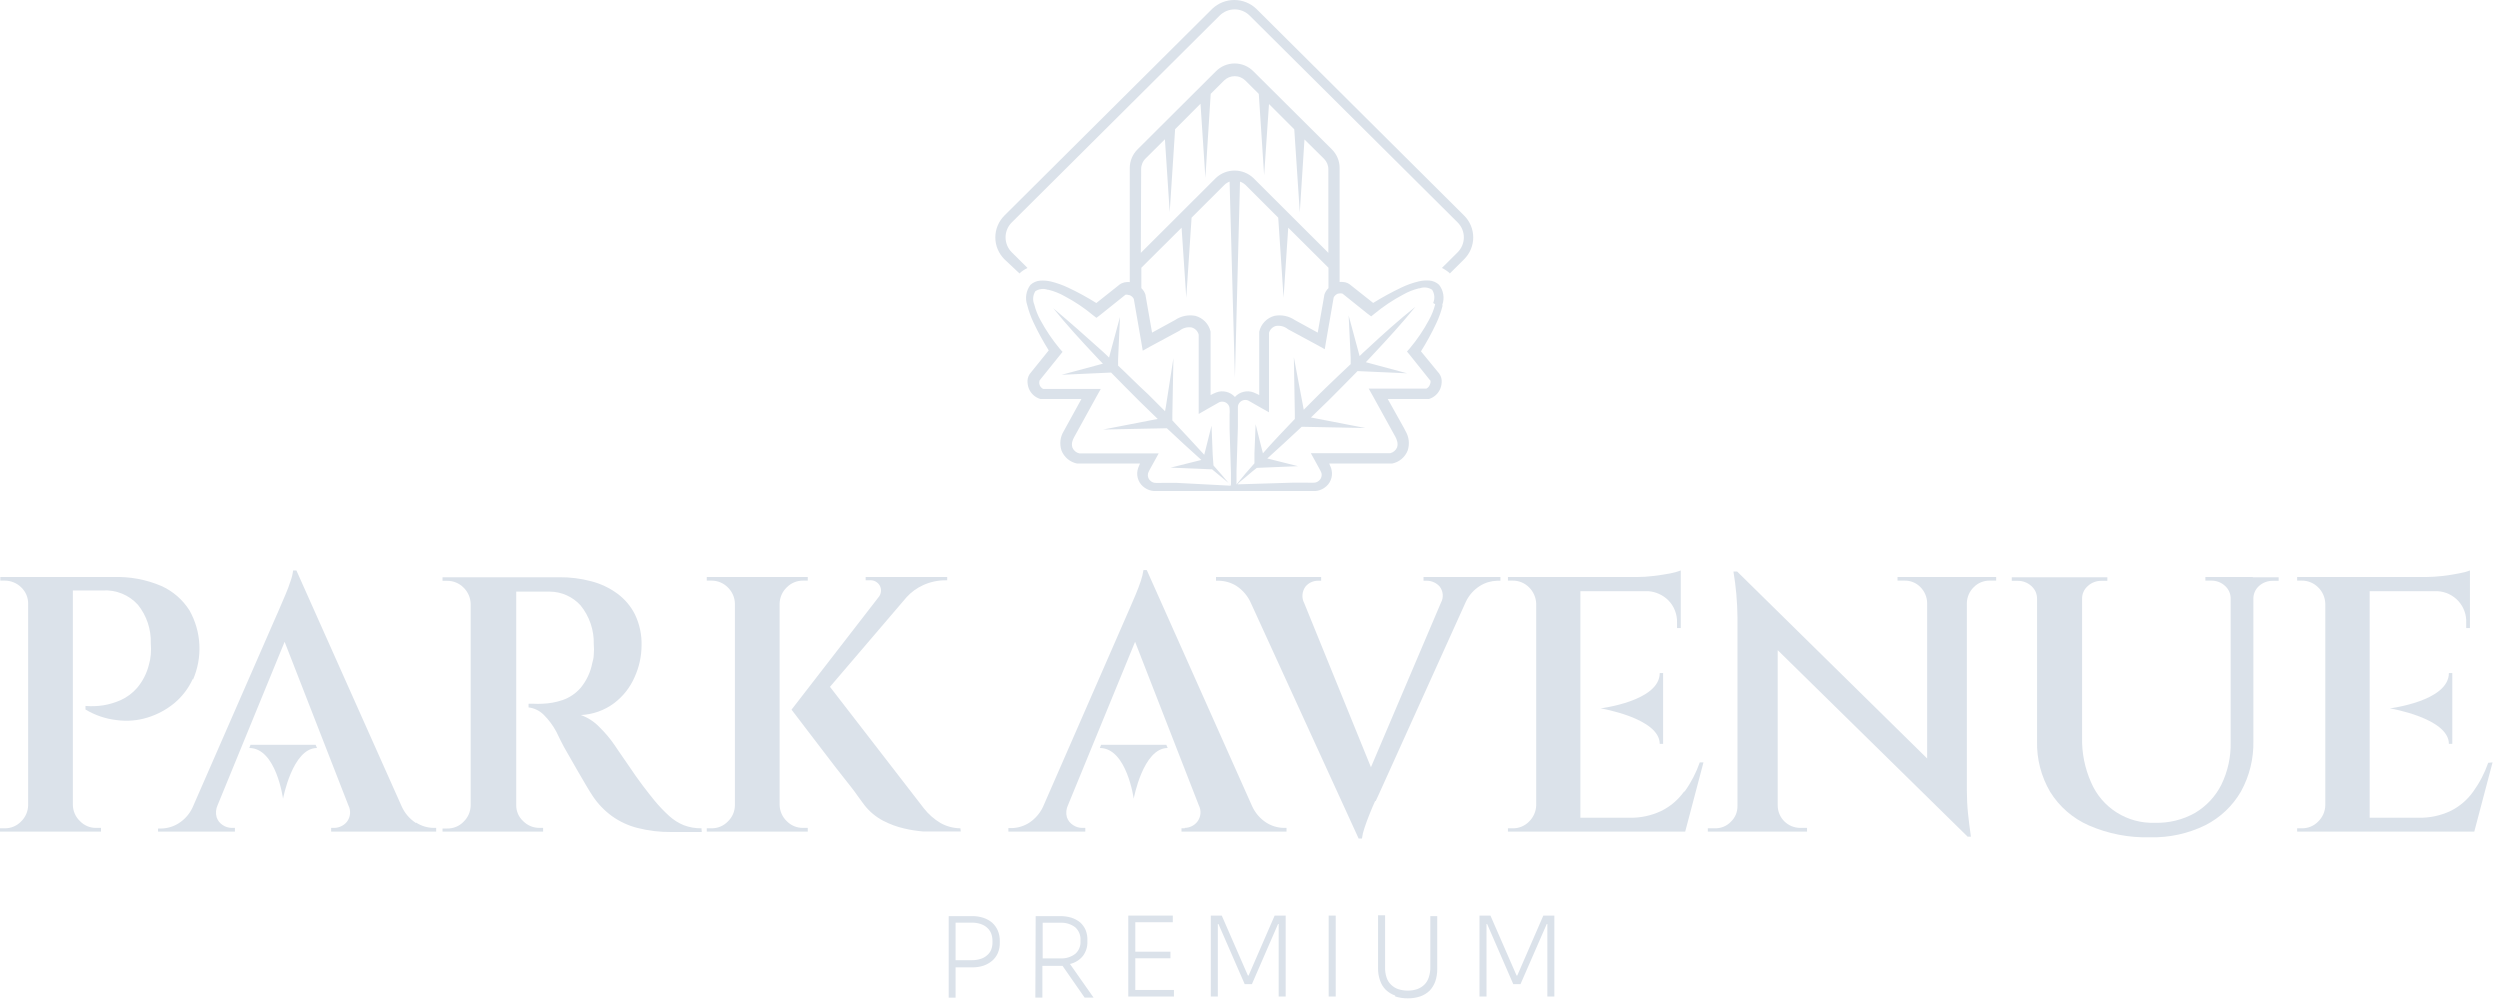 <svg width="85" height="34" viewBox="0 0 85 34" fill="none" xmlns="http://www.w3.org/2000/svg">
<g clip-path="url(#clip0_4004_5436)">
<path d="M34.671 9.304V9.286C34.751 9.216 34.839 9.157 34.935 9.11L34.401 8.579C34.333 8.512 34.28 8.433 34.244 8.346C34.208 8.258 34.189 8.165 34.189 8.07C34.189 7.976 34.208 7.882 34.244 7.795C34.28 7.708 34.333 7.629 34.401 7.562L41.467 0.531C41.534 0.464 41.614 0.411 41.702 0.374C41.79 0.338 41.885 0.319 41.98 0.319C42.171 0.32 42.354 0.396 42.489 0.531L49.559 7.562C49.626 7.629 49.679 7.708 49.716 7.795C49.752 7.882 49.771 7.976 49.771 8.07C49.771 8.165 49.752 8.258 49.716 8.346C49.679 8.433 49.626 8.512 49.559 8.579L49.025 9.11C49.12 9.157 49.209 9.216 49.288 9.286V9.304L49.779 8.816C49.878 8.718 49.956 8.602 50.009 8.475C50.062 8.347 50.09 8.21 50.09 8.072C50.09 7.934 50.062 7.797 50.009 7.669C49.956 7.542 49.878 7.426 49.779 7.328L42.713 0.298C42.511 0.107 42.244 0 41.965 0C41.687 0 41.419 0.107 41.218 0.298L34.151 7.328C34.053 7.426 33.975 7.542 33.922 7.669C33.868 7.797 33.841 7.934 33.841 8.072C33.841 8.21 33.868 8.347 33.922 8.475C33.975 8.602 34.053 8.718 34.151 8.816L34.671 9.304Z" fill="#DBE2EA"/>
<path d="M49.039 10.364C49.08 10.25 49.09 10.128 49.071 10.009C49.051 9.889 49.002 9.777 48.927 9.682C48.837 9.598 48.721 9.548 48.598 9.538C48.477 9.53 48.356 9.539 48.237 9.567C48.032 9.616 47.832 9.687 47.642 9.779C47.315 9.935 46.996 10.109 46.688 10.3L45.934 9.703C45.86 9.634 45.764 9.593 45.663 9.588C45.624 9.583 45.585 9.583 45.547 9.588V9.053V5.708C45.547 5.472 45.452 5.246 45.284 5.079L42.612 2.421C42.529 2.338 42.43 2.271 42.321 2.226C42.212 2.181 42.096 2.158 41.978 2.158C41.86 2.158 41.743 2.181 41.635 2.226C41.526 2.271 41.427 2.338 41.344 2.421L38.676 5.079C38.508 5.246 38.413 5.472 38.412 5.708V9.592C38.375 9.586 38.337 9.586 38.3 9.592C38.249 9.594 38.199 9.606 38.152 9.628C38.127 9.635 38.104 9.647 38.084 9.664C38.062 9.675 38.042 9.689 38.026 9.707L37.275 10.303C36.968 10.11 36.65 9.936 36.322 9.782C36.131 9.691 35.931 9.62 35.726 9.57C35.607 9.543 35.486 9.533 35.365 9.542C35.242 9.551 35.126 9.602 35.036 9.685C34.963 9.781 34.914 9.894 34.895 10.013C34.875 10.132 34.886 10.254 34.924 10.368C34.976 10.572 35.047 10.77 35.137 10.961C35.291 11.288 35.465 11.606 35.657 11.913L35.058 12.656C34.985 12.733 34.942 12.832 34.935 12.937C34.932 13.028 34.947 13.12 34.978 13.206C35.012 13.291 35.065 13.367 35.132 13.43C35.2 13.492 35.28 13.538 35.368 13.565H36.769L36.217 14.568L36.17 14.654C36.109 14.752 36.07 14.861 36.056 14.976C36.043 15.09 36.054 15.206 36.09 15.315C36.134 15.427 36.205 15.527 36.297 15.605C36.389 15.682 36.499 15.736 36.618 15.76H38.759L38.73 15.832C38.705 15.883 38.687 15.936 38.676 15.99C38.653 16.103 38.664 16.22 38.709 16.326C38.753 16.433 38.828 16.523 38.925 16.587C39.015 16.65 39.122 16.687 39.232 16.695H39.492H39.99H43.962H44.46H44.721C44.831 16.687 44.937 16.65 45.027 16.587C45.124 16.523 45.199 16.433 45.243 16.326C45.288 16.22 45.299 16.103 45.276 15.99C45.268 15.935 45.25 15.881 45.222 15.832L45.194 15.76H47.334C47.453 15.736 47.563 15.682 47.655 15.605C47.748 15.527 47.818 15.427 47.862 15.315C47.897 15.206 47.909 15.09 47.896 14.976C47.883 14.862 47.845 14.752 47.786 14.654L47.739 14.56L47.183 13.565H48.588C48.675 13.538 48.755 13.491 48.822 13.429C48.888 13.367 48.94 13.291 48.974 13.206C49.007 13.12 49.022 13.028 49.017 12.937C49.013 12.857 48.987 12.78 48.941 12.714C48.932 12.694 48.919 12.677 48.902 12.664L48.313 11.945C48.506 11.638 48.679 11.32 48.833 10.993C48.923 10.803 48.995 10.604 49.046 10.4M38.799 5.751C38.798 5.685 38.811 5.619 38.837 5.557C38.862 5.495 38.899 5.439 38.947 5.392L39.607 4.735L39.77 7.21L39.954 4.393L40.817 3.527L40.983 6.042L41.164 3.19L41.619 2.737C41.715 2.643 41.845 2.59 41.98 2.59C42.047 2.59 42.113 2.602 42.175 2.628C42.237 2.653 42.293 2.69 42.341 2.737L42.799 3.193L42.98 5.956L43.146 3.538L44.005 4.397L44.193 7.217L44.352 4.742L45.017 5.399C45.064 5.446 45.101 5.503 45.127 5.564C45.152 5.626 45.165 5.692 45.164 5.758V8.597L42.612 6.05C42.44 5.889 42.212 5.799 41.976 5.799C41.74 5.799 41.513 5.889 41.341 6.05L38.788 8.597L38.799 5.751ZM39.64 13.824L39.611 13.982L39.037 13.407C38.676 13.077 38.358 12.75 38.015 12.43V12.214L38.08 10.777L37.758 11.967L37.708 12.157C37.621 12.071 37.538 11.992 37.452 11.916C36.917 11.431 36.368 10.95 35.809 10.479C36.267 11.047 36.755 11.579 37.253 12.107C37.333 12.193 37.412 12.279 37.499 12.365L36.094 12.743L37.777 12.667C38.105 13.005 38.434 13.332 38.763 13.662L39.362 14.244L37.506 14.604L39.672 14.56C40.055 14.92 40.445 15.279 40.846 15.638L39.799 15.9L41.117 15.954H41.207C41.384 16.105 41.568 16.256 41.745 16.4L41.861 16.515L40.012 16.418H39.513C39.435 16.422 39.357 16.422 39.279 16.418C39.223 16.415 39.169 16.394 39.127 16.357C39.087 16.326 39.057 16.285 39.041 16.238C39.024 16.191 39.022 16.14 39.033 16.091C39.042 16.065 39.053 16.04 39.066 16.015L39.123 15.908L39.243 15.692L39.395 15.415H36.694C36.642 15.403 36.594 15.378 36.554 15.344C36.514 15.31 36.483 15.267 36.462 15.218C36.44 15.148 36.44 15.072 36.462 15.002C36.468 14.98 36.475 14.959 36.484 14.938C36.493 14.914 36.504 14.892 36.517 14.87L37.271 13.501L37.426 13.224H35.469C35.441 13.211 35.415 13.192 35.394 13.168C35.373 13.145 35.357 13.117 35.347 13.088C35.318 13.012 35.347 12.944 35.347 12.933L36.029 12.085L36.127 11.963L36.033 11.859C35.782 11.557 35.562 11.231 35.375 10.885C35.283 10.718 35.212 10.539 35.166 10.354C35.135 10.281 35.122 10.202 35.128 10.123C35.135 10.044 35.16 9.968 35.202 9.901C35.264 9.86 35.336 9.835 35.41 9.827C35.484 9.819 35.559 9.828 35.628 9.854H35.654C35.841 9.9 36.02 9.971 36.188 10.066C36.537 10.249 36.865 10.468 37.166 10.72L37.278 10.806L37.398 10.716L38.25 10.034C38.25 10.016 38.315 10.009 38.387 10.034H38.405C38.467 10.058 38.519 10.104 38.549 10.163L38.809 11.661L38.853 11.924L39.084 11.794L40.102 11.245C40.159 11.198 40.225 11.164 40.296 11.145C40.367 11.125 40.441 11.121 40.514 11.133C40.573 11.149 40.626 11.18 40.669 11.224C40.711 11.268 40.742 11.322 40.756 11.381V14.075L41.03 13.917L41.453 13.677C41.498 13.657 41.55 13.651 41.599 13.66C41.649 13.668 41.695 13.692 41.731 13.727C41.755 13.749 41.775 13.776 41.788 13.807C41.801 13.837 41.807 13.87 41.806 13.903C41.812 13.966 41.812 14.03 41.806 14.094V14.593L41.853 16.087V16.522C41.662 16.285 41.46 16.051 41.258 15.825L41.232 15.466L41.192 14.474L41.001 15.239L40.944 15.462C40.582 15.067 40.221 14.679 39.86 14.295V14.097L39.896 12.179L39.64 13.824ZM41.987 13.497C41.909 13.41 41.807 13.349 41.693 13.322C41.58 13.294 41.461 13.301 41.352 13.343C41.279 13.371 41.218 13.404 41.16 13.432V11.277C41.131 11.148 41.068 11.03 40.976 10.935C40.884 10.84 40.768 10.772 40.64 10.738C40.4 10.693 40.152 10.745 39.95 10.882L39.17 11.309L38.95 10.052V10.034C38.924 9.943 38.874 9.861 38.806 9.797V9.103L40.174 7.742L40.333 10.12L40.514 7.4L41.626 6.29C41.677 6.24 41.739 6.2 41.806 6.175L41.987 12.843L42.16 6.175C42.23 6.199 42.294 6.239 42.348 6.29L43.46 7.4L43.641 10.12L43.8 7.742L45.168 9.103V9.797C45.1 9.861 45.05 9.943 45.024 10.034V10.052L44.803 11.309L44.024 10.882C43.822 10.745 43.574 10.693 43.334 10.738C43.206 10.772 43.09 10.84 42.998 10.935C42.906 11.03 42.843 11.148 42.814 11.277V13.432C42.756 13.404 42.695 13.371 42.623 13.343C42.513 13.301 42.394 13.294 42.281 13.322C42.167 13.349 42.065 13.41 41.987 13.497ZM48.797 10.343C48.751 10.528 48.68 10.707 48.588 10.874C48.403 11.221 48.182 11.547 47.93 11.848L47.837 11.952L47.938 12.074L48.616 12.922C48.642 12.922 48.653 13.001 48.616 13.077C48.596 13.136 48.553 13.185 48.497 13.213H46.536L46.692 13.49L47.447 14.859C47.47 14.902 47.488 14.948 47.501 14.995C47.523 15.065 47.523 15.141 47.501 15.211C47.48 15.259 47.449 15.303 47.409 15.337C47.369 15.371 47.321 15.396 47.27 15.408H44.569L44.721 15.685L44.839 15.9L44.897 16.008C44.91 16.033 44.92 16.058 44.93 16.084C44.942 16.132 44.939 16.183 44.922 16.23C44.906 16.278 44.876 16.319 44.836 16.35C44.794 16.386 44.74 16.408 44.684 16.411C44.606 16.415 44.528 16.415 44.449 16.411H43.955L42.074 16.468L42.164 16.375C42.355 16.227 42.525 16.066 42.731 15.908L44.132 15.85L43.088 15.588C43.485 15.229 43.875 14.87 44.258 14.51L46.425 14.553L44.572 14.194L45.172 13.612L45.327 13.457C45.602 13.177 45.883 12.901 46.157 12.617L47.028 12.656L47.84 12.692L46.439 12.315L46.681 12.056C47.176 11.528 47.663 10.997 48.125 10.429C47.555 10.885 47.017 11.367 46.483 11.866C46.396 11.941 46.313 12.021 46.226 12.107L46.175 11.916L45.854 10.727L45.923 12.164V12.38C45.634 12.649 45.345 12.929 45.056 13.206C45.002 13.256 44.955 13.31 44.901 13.357L44.327 13.932L44.298 13.774L43.991 12.146L44.024 14.05V14.244C43.662 14.629 43.279 15.017 42.94 15.412L42.882 15.189L42.691 14.424L42.651 15.415V15.753C42.442 15.987 42.24 16.22 42.041 16.472V16.03L42.088 14.535V14.036C42.088 13.971 42.088 13.917 42.088 13.846C42.087 13.812 42.093 13.78 42.107 13.749C42.12 13.719 42.139 13.692 42.164 13.669C42.2 13.634 42.246 13.611 42.295 13.602C42.345 13.593 42.396 13.599 42.442 13.619L42.864 13.86L43.146 14.018V11.316C43.161 11.261 43.191 11.21 43.232 11.169C43.273 11.128 43.325 11.098 43.381 11.083C43.453 11.071 43.528 11.075 43.599 11.094C43.67 11.113 43.736 11.148 43.792 11.194L44.811 11.744L45.042 11.873L45.085 11.611L45.345 10.113C45.376 10.054 45.427 10.008 45.489 9.983H45.508C45.58 9.962 45.634 9.983 45.645 9.983L46.497 10.666L46.62 10.756L46.728 10.67C47.031 10.419 47.359 10.2 47.707 10.016C47.874 9.921 48.054 9.85 48.241 9.804H48.266C48.336 9.778 48.411 9.768 48.485 9.776C48.559 9.785 48.63 9.81 48.692 9.851C48.734 9.918 48.76 9.994 48.766 10.072C48.772 10.151 48.759 10.23 48.728 10.303" fill="#DBE2EA"/>
<path d="M6.561 23.111C6.724 22.736 6.799 22.329 6.779 21.921C6.759 21.513 6.645 21.115 6.445 20.758C6.214 20.39 5.879 20.099 5.481 19.921C4.968 19.703 4.414 19.6 3.856 19.619H0.011V19.741H0.163C0.266 19.741 0.369 19.761 0.465 19.801C0.561 19.84 0.649 19.898 0.722 19.971C0.797 20.042 0.857 20.128 0.897 20.223C0.938 20.319 0.958 20.421 0.957 20.524V27.383C0.952 27.59 0.865 27.788 0.715 27.932C0.644 28.006 0.558 28.064 0.463 28.104C0.368 28.144 0.265 28.163 0.163 28.162H0V28.274H3.434V28.148H3.271C3.168 28.15 3.066 28.131 2.971 28.091C2.876 28.051 2.79 27.992 2.719 27.918C2.644 27.847 2.584 27.762 2.542 27.667C2.501 27.573 2.479 27.471 2.477 27.368V20.075H3.495C3.719 20.062 3.942 20.099 4.149 20.183C4.356 20.268 4.541 20.398 4.691 20.564C4.987 20.934 5.142 21.398 5.127 21.872C5.138 21.999 5.138 22.128 5.127 22.256C5.117 22.378 5.094 22.498 5.059 22.615C4.987 22.899 4.851 23.163 4.662 23.388C4.506 23.567 4.313 23.711 4.095 23.808C3.91 23.889 3.716 23.947 3.517 23.98C3.315 24.012 3.11 24.019 2.907 24.002V24.124C3.23 24.318 3.59 24.44 3.965 24.483C4.317 24.531 4.676 24.502 5.015 24.397C5.348 24.295 5.657 24.129 5.925 23.909C6.196 23.683 6.412 23.399 6.557 23.079" fill="#DBE2EA"/>
<path d="M14.144 27.983C13.929 27.845 13.76 27.648 13.656 27.415L10.078 19.396H9.966C9.951 19.519 9.922 19.639 9.879 19.756C9.829 19.91 9.771 20.068 9.699 20.233C9.627 20.399 9.565 20.546 9.511 20.672C9.457 20.797 9.424 20.88 9.406 20.912L6.547 27.455C6.445 27.674 6.282 27.86 6.077 27.99C5.9 28.103 5.695 28.165 5.485 28.169H5.373V28.274H7.987V28.148H7.875C7.768 28.146 7.664 28.114 7.576 28.055C7.477 27.993 7.403 27.899 7.366 27.789C7.326 27.649 7.339 27.499 7.402 27.368L9.677 21.821L11.844 27.379C11.89 27.468 11.91 27.569 11.901 27.669C11.892 27.768 11.855 27.864 11.793 27.943C11.742 28.005 11.677 28.056 11.604 28.091C11.531 28.127 11.452 28.146 11.371 28.148H11.259V28.274H14.83V28.148H14.736C14.527 28.144 14.323 28.082 14.148 27.968" fill="#DBE2EA"/>
<path d="M23.85 28.162C23.645 28.165 23.442 28.13 23.25 28.058C23.07 27.984 22.904 27.879 22.759 27.749C22.578 27.585 22.41 27.409 22.254 27.221C22.138 27.081 22.005 26.908 21.849 26.704C21.694 26.499 21.549 26.291 21.409 26.082C21.268 25.874 21.149 25.701 21.048 25.558L20.892 25.328C20.744 25.112 20.574 24.911 20.387 24.728C20.21 24.54 19.991 24.398 19.748 24.311C20.157 24.293 20.55 24.153 20.878 23.909C21.183 23.679 21.423 23.374 21.575 23.025C21.73 22.686 21.811 22.319 21.813 21.947C21.823 21.586 21.748 21.228 21.593 20.901C21.453 20.617 21.246 20.371 20.99 20.183C20.723 19.988 20.422 19.845 20.102 19.763C19.748 19.669 19.384 19.623 19.018 19.626H15.046V19.748H15.205C15.309 19.747 15.411 19.767 15.507 19.807C15.602 19.846 15.689 19.905 15.761 19.978C15.911 20.124 15.998 20.323 16.003 20.532V27.39C15.998 27.598 15.912 27.795 15.761 27.939C15.69 28.014 15.603 28.073 15.507 28.112C15.412 28.152 15.309 28.171 15.205 28.169H15.046V28.274H18.466V28.148H18.347C18.243 28.149 18.139 28.13 18.043 28.09C17.947 28.05 17.86 27.992 17.787 27.918C17.711 27.848 17.65 27.763 17.61 27.669C17.569 27.574 17.55 27.471 17.552 27.368V20.115H17.744H18.199C18.372 20.115 18.538 20.115 18.697 20.115C18.894 20.117 19.089 20.16 19.268 20.241C19.448 20.322 19.609 20.439 19.741 20.585C20.041 20.956 20.2 21.421 20.188 21.897C20.199 22.016 20.199 22.136 20.188 22.256C20.188 22.371 20.156 22.468 20.138 22.54C20.08 22.851 19.943 23.143 19.741 23.388C19.575 23.578 19.362 23.722 19.123 23.804C18.904 23.878 18.675 23.919 18.444 23.927C18.341 23.933 18.237 23.933 18.134 23.927H17.971V24.052C18.165 24.075 18.346 24.163 18.484 24.3C18.657 24.471 18.803 24.668 18.917 24.882C18.942 24.94 18.989 25.037 19.062 25.18C19.134 25.324 19.217 25.479 19.322 25.655L19.639 26.208C19.748 26.398 19.849 26.567 19.939 26.722C20.029 26.876 20.102 26.988 20.148 27.059C20.323 27.323 20.543 27.555 20.799 27.742C21.062 27.932 21.36 28.071 21.676 28.151C22.052 28.247 22.439 28.293 22.828 28.288H23.86L23.85 28.162Z" fill="#DBE2EA"/>
<path d="M32.653 28.162C32.416 28.16 32.184 28.098 31.978 27.983C31.759 27.852 31.567 27.683 31.411 27.483L28.219 23.352L30.826 20.302C30.985 20.128 31.178 19.989 31.393 19.892C31.633 19.783 31.894 19.728 32.158 19.73H32.205V19.619H29.432V19.73H29.555C29.627 19.722 29.7 19.735 29.764 19.768C29.829 19.802 29.881 19.853 29.916 19.917C29.948 19.981 29.96 20.052 29.951 20.122C29.942 20.193 29.912 20.259 29.865 20.312L26.912 24.128L27.515 24.918L28.089 25.669C28.291 25.935 28.49 26.194 28.681 26.434C28.872 26.675 29.042 26.887 29.157 27.056C29.273 27.225 29.363 27.329 29.389 27.372C29.56 27.592 29.777 27.773 30.024 27.904C30.252 28.022 30.495 28.112 30.746 28.169C30.957 28.219 31.17 28.252 31.386 28.27C31.577 28.27 31.718 28.27 31.812 28.27H32.667L32.653 28.162Z" fill="#DBE2EA"/>
<path d="M25.027 28.274H27.464V28.148H27.302C27.199 28.149 27.096 28.13 27.001 28.09C26.906 28.051 26.82 27.992 26.749 27.918C26.674 27.847 26.614 27.762 26.573 27.667C26.531 27.573 26.509 27.471 26.507 27.368V20.524C26.511 20.315 26.598 20.116 26.749 19.971C26.821 19.898 26.907 19.839 27.002 19.8C27.097 19.76 27.199 19.74 27.302 19.741H27.464V19.619H24.03V19.741H24.193C24.296 19.741 24.398 19.761 24.492 19.8C24.587 19.84 24.673 19.898 24.745 19.971C24.896 20.116 24.983 20.315 24.987 20.524V27.383C24.985 27.486 24.963 27.587 24.922 27.682C24.88 27.776 24.82 27.861 24.745 27.932C24.674 28.006 24.588 28.065 24.493 28.104C24.398 28.144 24.296 28.163 24.193 28.162H24.03V28.274H25.027Z" fill="#DBE2EA"/>
<path d="M40.283 28.162H40.171V28.274H43.742V28.148H43.644C43.434 28.144 43.229 28.081 43.052 27.968C42.839 27.83 42.671 27.633 42.568 27.401L38.99 19.382H38.878C38.859 19.504 38.83 19.624 38.792 19.741C38.741 19.896 38.68 20.054 38.611 20.219L38.423 20.657C38.369 20.787 38.333 20.866 38.318 20.898L35.459 27.44C35.355 27.658 35.192 27.843 34.989 27.976C34.812 28.088 34.607 28.151 34.397 28.155H34.285V28.274H36.9V28.148H36.788C36.68 28.147 36.576 28.114 36.488 28.055C36.388 27.993 36.313 27.899 36.275 27.789C36.236 27.648 36.25 27.499 36.315 27.368L38.593 21.821L40.759 27.379C40.805 27.468 40.824 27.569 40.815 27.669C40.805 27.769 40.767 27.864 40.705 27.943C40.654 28.006 40.59 28.057 40.517 28.092C40.444 28.128 40.364 28.147 40.283 28.148" fill="#DBE2EA"/>
<path d="M46.772 27.239C46.829 27.113 46.865 27.031 46.884 26.998L49.841 20.456C49.946 20.236 50.111 20.051 50.318 19.921C50.493 19.811 50.695 19.751 50.902 19.745H51.014V19.619H48.4V19.745H48.512C48.595 19.745 48.676 19.762 48.752 19.797C48.827 19.831 48.894 19.88 48.949 19.942C49.009 20.02 49.045 20.113 49.053 20.211C49.061 20.308 49.04 20.406 48.992 20.492L46.612 26.086L44.345 20.51C44.297 20.421 44.276 20.32 44.284 20.22C44.292 20.119 44.328 20.023 44.388 19.942C44.439 19.881 44.503 19.831 44.576 19.797C44.648 19.763 44.727 19.745 44.807 19.745H44.919V19.619H41.344V19.745H41.446C41.655 19.75 41.86 19.81 42.038 19.921C42.261 20.068 42.436 20.278 42.54 20.524L46.194 28.511H46.306C46.322 28.388 46.351 28.268 46.392 28.151C46.439 28.001 46.501 27.843 46.566 27.677C46.631 27.512 46.696 27.365 46.754 27.235" fill="#DBE2EA"/>
<path d="M57.254 26.919C57.054 27.197 56.789 27.422 56.481 27.573C56.143 27.733 55.772 27.812 55.398 27.803H53.733V20.1H56.044C56.298 20.12 56.537 20.228 56.719 20.406C56.82 20.507 56.898 20.628 56.949 20.761C57.001 20.894 57.025 21.036 57.019 21.178V21.354H57.146V19.396C57.028 19.44 56.907 19.474 56.784 19.497C56.611 19.529 56.423 19.558 56.217 19.583C56.026 19.607 55.833 19.619 55.64 19.619H51.27V19.741H51.433C51.536 19.74 51.639 19.76 51.735 19.8C51.83 19.839 51.917 19.898 51.989 19.971C52.137 20.118 52.224 20.316 52.231 20.524V27.383C52.224 27.59 52.138 27.787 51.989 27.932C51.917 28.007 51.831 28.065 51.735 28.105C51.639 28.145 51.537 28.164 51.433 28.162H51.27V28.274H57.297L57.918 25.921H57.792C57.67 26.271 57.499 26.603 57.282 26.905" fill="#DBE2EA"/>
<path d="M84.599 25.935C84.477 26.286 84.304 26.617 84.086 26.919C83.888 27.197 83.624 27.422 83.317 27.573C82.979 27.733 82.608 27.811 82.234 27.803H80.569V20.1H82.876C83.149 20.115 83.405 20.237 83.588 20.439C83.77 20.641 83.865 20.907 83.851 21.178V21.354H83.978V19.396C83.861 19.44 83.74 19.473 83.617 19.493C83.44 19.529 83.256 19.558 83.05 19.583C82.857 19.605 82.663 19.617 82.469 19.619H78.103V19.741H78.262C78.365 19.74 78.468 19.76 78.563 19.8C78.659 19.839 78.745 19.898 78.818 19.971C78.968 20.117 79.054 20.316 79.06 20.524V27.383C79.055 27.59 78.968 27.788 78.818 27.932C78.746 28.007 78.66 28.065 78.564 28.105C78.468 28.145 78.365 28.164 78.262 28.162H78.103V28.274H84.126L84.747 25.921L84.599 25.935Z" fill="#DBE2EA"/>
<path d="M66.841 19.619H64.516V19.741H64.75C64.851 19.738 64.951 19.756 65.044 19.794C65.138 19.831 65.222 19.888 65.292 19.96C65.436 20.104 65.519 20.297 65.523 20.499V25.788L59.063 19.432H58.937C59.023 19.944 59.069 20.462 59.074 20.981V27.408C59.075 27.507 59.056 27.605 59.018 27.697C58.979 27.788 58.922 27.871 58.85 27.939C58.781 28.011 58.698 28.068 58.606 28.107C58.514 28.145 58.415 28.164 58.316 28.162H58.066V28.274H61.439V28.148H61.201C61 28.146 60.808 28.066 60.667 27.925C60.525 27.784 60.444 27.593 60.442 27.393V22.105L66.899 28.446H67.011C66.971 28.166 66.938 27.904 66.913 27.666C66.886 27.399 66.873 27.131 66.873 26.862V20.499C66.879 20.295 66.964 20.102 67.112 19.96C67.181 19.89 67.265 19.834 67.356 19.797C67.448 19.759 67.547 19.74 67.646 19.741H67.87V19.619H66.837H66.841Z" fill="#DBE2EA"/>
<path d="M76.601 19.619H74.983V19.741H75.181C75.354 19.738 75.521 19.801 75.647 19.917C75.711 19.972 75.761 20.041 75.795 20.118C75.829 20.195 75.845 20.279 75.842 20.363V25.227C75.855 25.73 75.746 26.229 75.525 26.682C75.325 27.079 75.016 27.41 74.633 27.638C74.216 27.873 73.743 27.989 73.264 27.975C72.806 27.991 72.353 27.869 71.967 27.624C71.58 27.379 71.277 27.023 71.098 26.603C70.883 26.12 70.778 25.597 70.791 25.069V20.37C70.788 20.286 70.804 20.202 70.838 20.125C70.871 20.048 70.922 19.98 70.986 19.924C71.112 19.808 71.279 19.745 71.451 19.748H71.65V19.626H68.4V19.748H68.599C68.771 19.745 68.938 19.808 69.065 19.924C69.128 19.98 69.179 20.048 69.213 20.125C69.246 20.202 69.262 20.286 69.26 20.37V25.198C69.245 25.805 69.4 26.403 69.707 26.926C70.02 27.429 70.478 27.826 71.022 28.065C71.678 28.35 72.389 28.488 73.105 28.468C73.754 28.484 74.397 28.343 74.979 28.058C75.487 27.801 75.908 27.403 76.192 26.912C76.483 26.384 76.629 25.789 76.615 25.188V20.37C76.612 20.286 76.628 20.203 76.661 20.126C76.694 20.049 76.744 19.98 76.806 19.924C76.935 19.808 77.103 19.745 77.276 19.748H77.474V19.626H76.59L76.601 19.619Z" fill="#DBE2EA"/>
<path d="M81.255 24.084C81.255 24.084 83.262 24.419 83.262 25.292H83.378V22.884H83.262C83.262 23.84 81.255 24.084 81.255 24.084Z" fill="#DBE2EA"/>
<path d="M54.419 24.084C54.419 24.084 56.431 24.419 56.431 25.292H56.546V22.884H56.431C56.431 23.84 54.419 24.084 54.419 24.084Z" fill="#DBE2EA"/>
<path d="M38.546 27.156C38.546 27.156 38.864 25.432 39.701 25.432L39.655 25.324H37.437L37.394 25.432C38.311 25.432 38.546 27.156 38.546 27.156Z" fill="#DBE2EA"/>
<path d="M9.623 27.156C9.623 27.156 9.944 25.432 10.778 25.432L10.731 25.324H8.518L8.475 25.432C9.392 25.432 9.623 27.156 9.623 27.156Z" fill="#DBE2EA"/>
<path d="M32.256 31.148H33.047C33.178 31.145 33.308 31.165 33.433 31.205C33.543 31.241 33.645 31.297 33.733 31.37C33.815 31.445 33.88 31.535 33.924 31.636C33.973 31.75 33.996 31.872 33.993 31.995V32.042C33.997 32.165 33.975 32.288 33.928 32.401C33.884 32.502 33.819 32.592 33.736 32.664C33.649 32.738 33.549 32.795 33.44 32.833C33.316 32.873 33.185 32.892 33.054 32.89H32.49V33.921H32.256V31.148ZM33.047 32.646C33.146 32.647 33.245 32.633 33.339 32.603C33.419 32.579 33.493 32.539 33.556 32.484C33.617 32.434 33.666 32.37 33.697 32.297C33.73 32.215 33.746 32.127 33.744 32.038V31.992C33.745 31.902 33.729 31.813 33.697 31.73C33.665 31.655 33.617 31.589 33.556 31.536C33.492 31.48 33.417 31.439 33.336 31.413C33.242 31.384 33.145 31.369 33.047 31.37H32.49V32.646H33.047Z" fill="#DBE2EA"/>
<path d="M35.213 31.148H36.04C36.172 31.146 36.303 31.164 36.43 31.202C36.538 31.236 36.638 31.291 36.726 31.363C36.805 31.434 36.868 31.521 36.91 31.618C36.956 31.733 36.977 31.855 36.971 31.978V32.017C36.978 32.193 36.923 32.365 36.816 32.506C36.705 32.642 36.551 32.736 36.379 32.775L37.181 33.918H36.877L36.127 32.84H35.441V33.918H35.202L35.213 31.148ZM36.044 32.585C36.229 32.597 36.412 32.543 36.56 32.43C36.62 32.378 36.667 32.312 36.697 32.239C36.728 32.165 36.741 32.086 36.737 32.007V31.967C36.742 31.886 36.728 31.804 36.698 31.728C36.667 31.652 36.62 31.584 36.56 31.529C36.412 31.417 36.229 31.362 36.044 31.374H35.451V32.585H36.044Z" fill="#DBE2EA"/>
<path d="M38.362 31.13H39.875V31.356H38.6V32.358H39.795V32.581H38.6V33.659H39.914V33.882H38.362V31.13Z" fill="#DBE2EA"/>
<path d="M41.167 31.13H41.54L42.428 33.167H42.453L43.338 31.13H43.713V33.882H43.475V31.417H43.453L42.565 33.461H42.32L41.428 31.417H41.406V33.882H41.167V31.13Z" fill="#DBE2EA"/>
<path d="M45.414 31.13H45.175V33.882H45.414V31.13Z" fill="#DBE2EA"/>
<path d="M47.435 33.849C47.318 33.807 47.209 33.741 47.118 33.655C47.029 33.567 46.962 33.458 46.923 33.339C46.874 33.203 46.851 33.06 46.854 32.915V31.119H47.093V32.876C47.088 32.998 47.105 33.119 47.143 33.235C47.172 33.328 47.225 33.412 47.295 33.479C47.363 33.547 47.446 33.598 47.537 33.63C47.642 33.664 47.751 33.681 47.862 33.681C47.972 33.682 48.082 33.665 48.187 33.63C48.277 33.597 48.359 33.546 48.428 33.479C48.497 33.411 48.547 33.327 48.577 33.235C48.616 33.119 48.634 32.998 48.631 32.876V31.148H48.866V32.944C48.868 33.088 48.846 33.231 48.8 33.368C48.758 33.486 48.692 33.593 48.606 33.684C48.515 33.771 48.407 33.837 48.288 33.878C48.151 33.924 48.006 33.945 47.862 33.943C47.717 33.945 47.573 33.923 47.435 33.878" fill="#DBE2EA"/>
<path d="M50.303 31.13H50.675L51.563 33.167H51.588L52.473 31.13H52.848V33.882H52.61V31.417H52.589L51.697 33.461H51.451L50.563 31.417H50.541V33.882H50.303V31.13Z" fill="#DBE2EA"/>
</g>
<defs>
<clipPath id="clip0_4004_5436">
<rect width="85" height="34" fill="white"/>
</clipPath>
</defs>
</svg>
